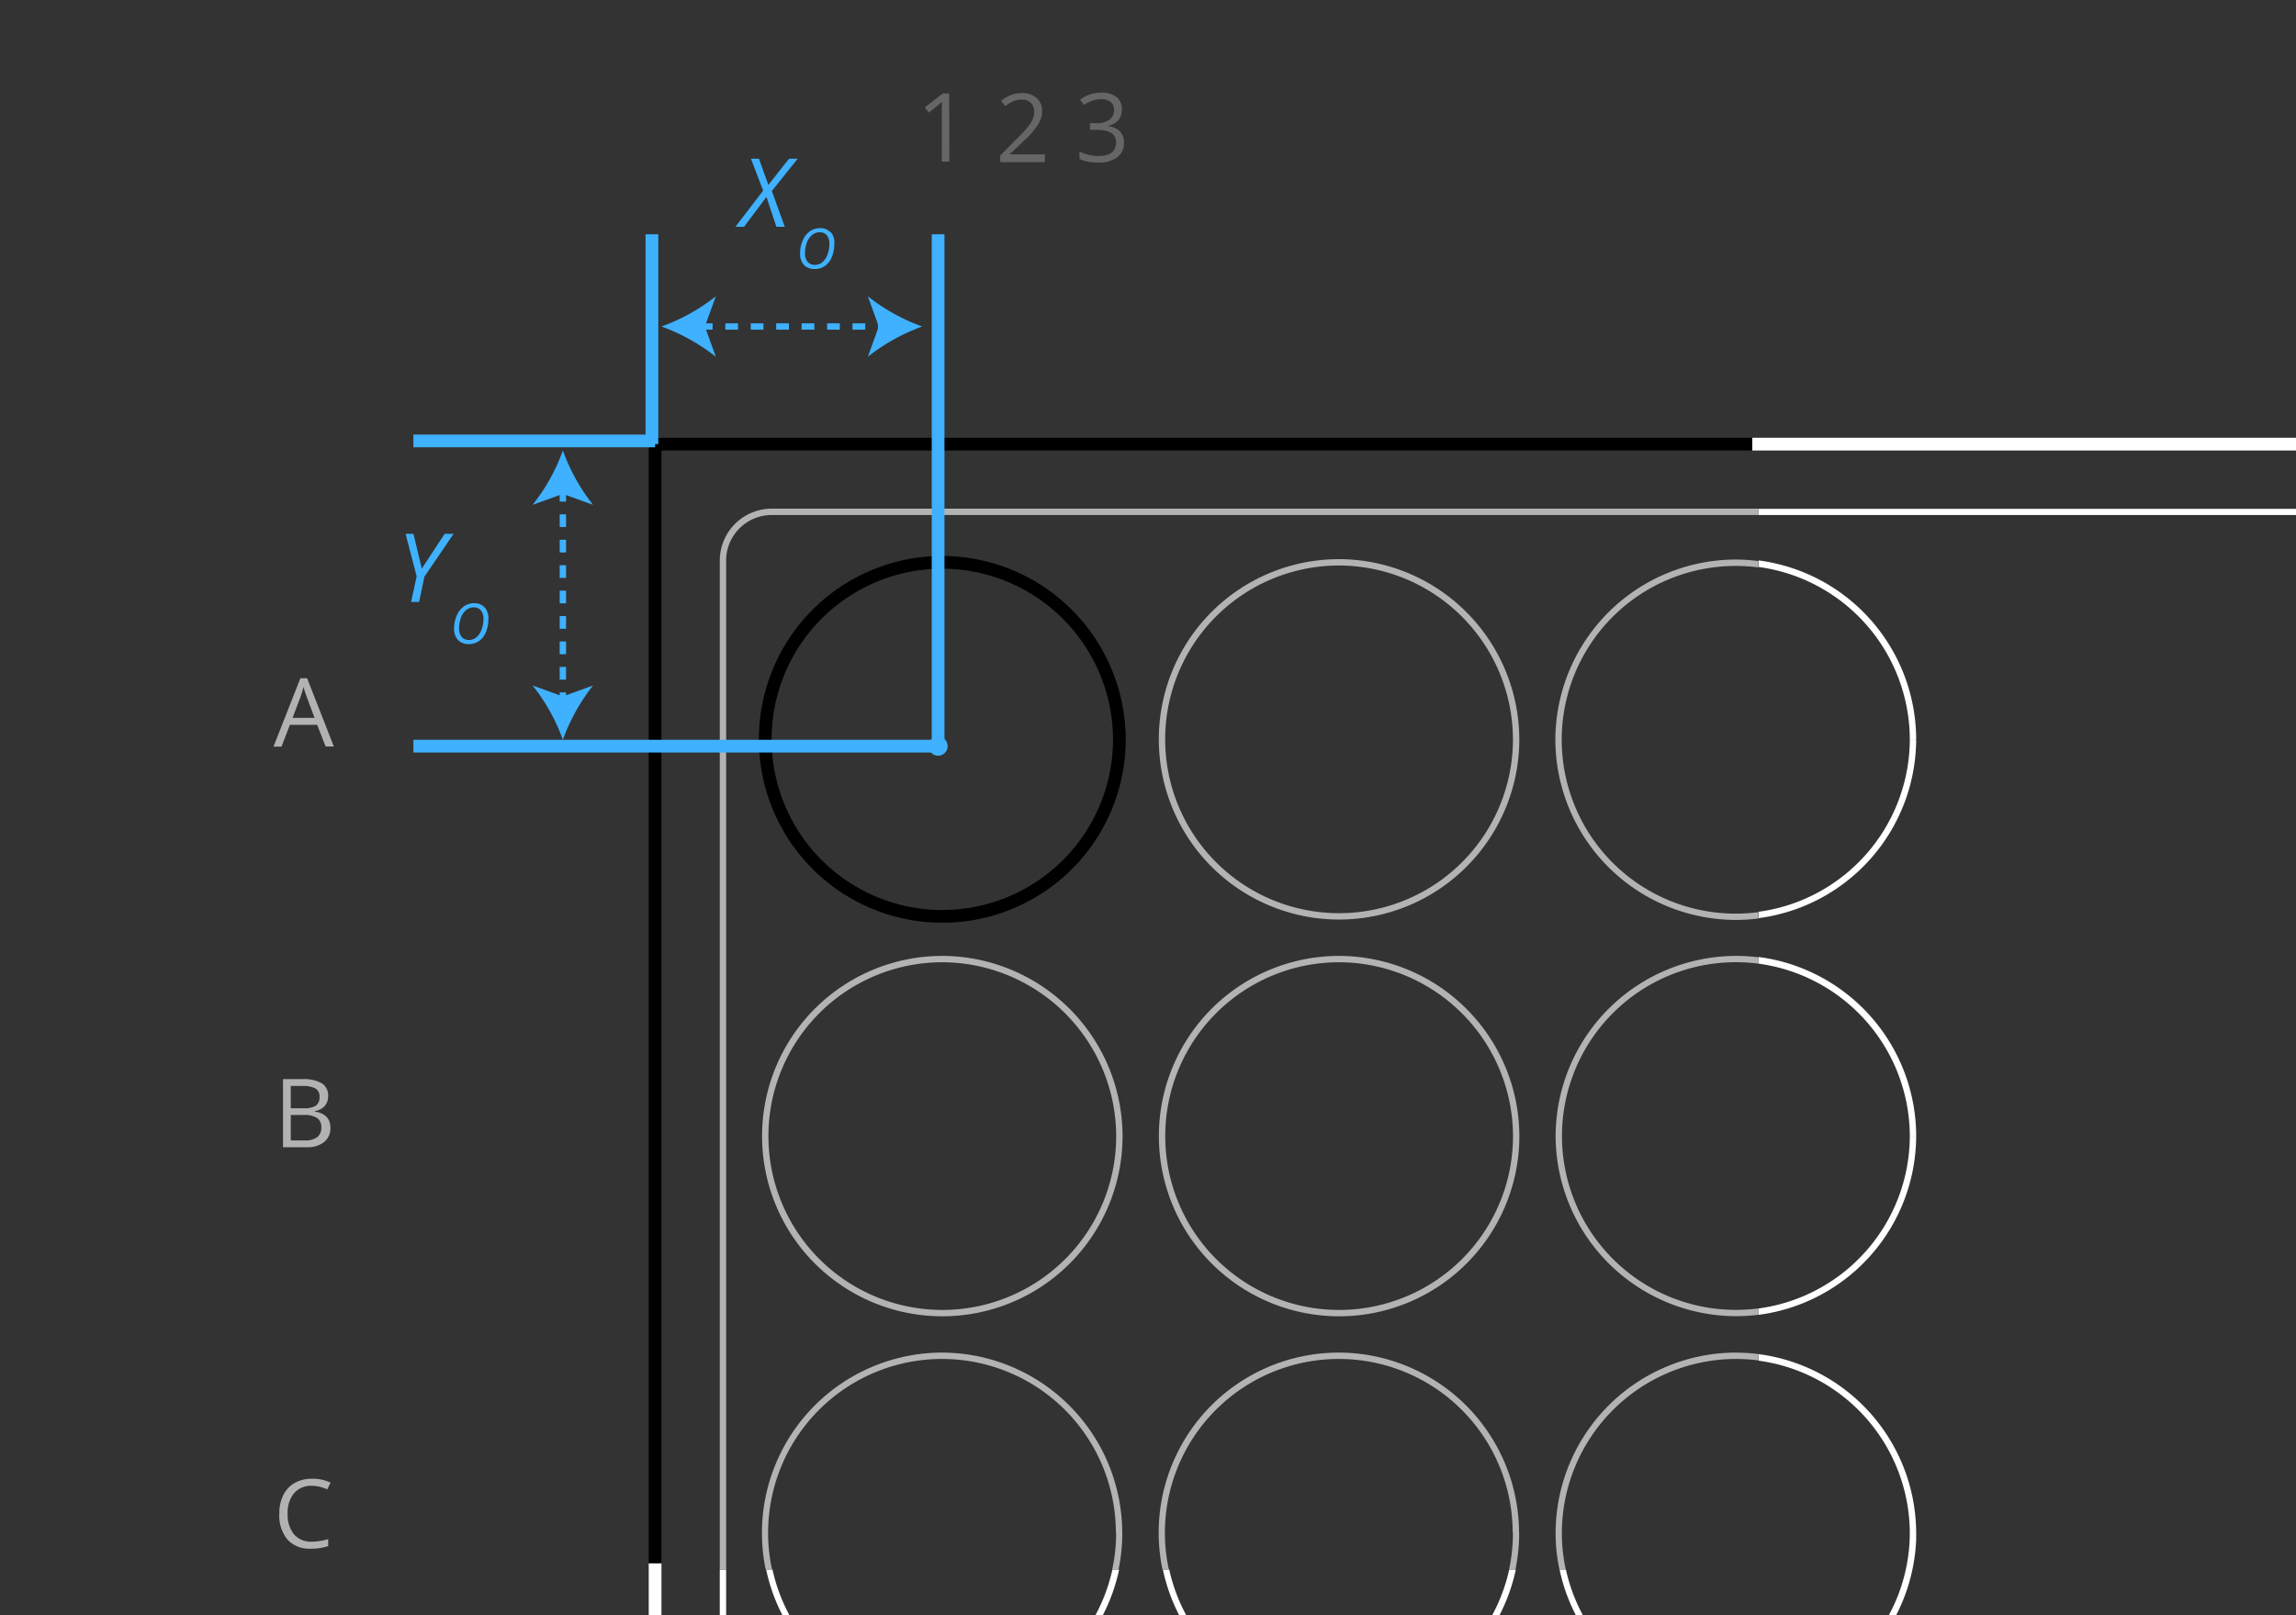 <svg xmlns="http://www.w3.org/2000/svg" 
    xmlns:xlink="http://www.w3.org/1999/xlink" width="361" height="254" viewBox="0 0 361 254">
    <rect x="0" y="0" width="361" height="254" fill="#333333" stroke="none"/>
    <defs>
        <clipPath id="a">
            <polyline points="102 68.85 457 68.85 457 305.64 102 305.64 102 68.85" fill="none"/>
        </clipPath>
        <clipPath id="b">
            <polyline points="113.17 80.03 445.83 80.03 445.83 294.76 113.17 294.76 113.17 80.03" fill="none"/>
        </clipPath>
        <clipPath id="c">
            <polyline points="244.59 87.95 301.28 87.95 301.28 144.63 244.59 144.63 244.59 87.95" fill="none"/>
        </clipPath>
        <clipPath id="d">
            <polyline points="244.59 150.34 301.28 150.34 301.28 207.02 244.59 207.02 244.59 150.34" fill="none"/>
        </clipPath>
        <clipPath id="e">
            <polyline points="119.81 212.73 176.49 212.73 176.49 269.41 119.81 269.41 119.81 212.73" fill="none"/>
        </clipPath>
        <clipPath id="f">
            <polyline points="182.2 212.73 238.88 212.73 238.88 269.41 182.2 269.41 182.2 212.73" fill="none"/>
        </clipPath>
        <clipPath id="g">
            <polyline points="244.59 212.73 301.28 212.73 301.28 269.41 244.59 269.41 244.59 212.73" fill="none"/>
        </clipPath>
    </defs>
    <title>offset_plate_circular</title>
    <polygon points="65.01 83.96 63.77 83.96 65.51 90.65 64.64 94.67 65.9 94.67 66.73 90.7 71.32 83.96 69.91 83.96 66.32 89.43 65.01 83.96" fill="#3fb1ff"/>
    <path d="M75.61,96a2,2,0,0,1,.4,1.32,4.74,4.74,0,0,1-.3,1.72,2.83,2.83,0,0,1-.81,1.2,1.83,1.83,0,0,1-1.17.41,1.46,1.46,0,0,1-1.13-.47,2,2,0,0,1-.42-1.33,4.85,4.85,0,0,1,.29-1.7,2.88,2.88,0,0,1,.82-1.2,1.86,1.86,0,0,1,1.2-.43A1.38,1.38,0,0,1,75.61,96Zm.58-.47a2.11,2.11,0,0,0-1.64-.66,2.77,2.77,0,0,0-1.61.5,3.44,3.44,0,0,0-1.13,1.44,5.12,5.12,0,0,0-.41,2.06,2.52,2.52,0,0,0,.61,1.79,2.29,2.29,0,0,0,1.71.64,2.75,2.75,0,0,0,1.62-.5,3.19,3.19,0,0,0,1.07-1.4,5.4,5.4,0,0,0,.38-2.06A2.58,2.58,0,0,0,76.19,95.5Z" fill="#3fb1ff"/>
    <polygon points="121.36 30.04 125.42 24.96 124.06 24.96 120.81 29.08 119.33 24.96 118.07 24.96 119.99 29.98 115.63 35.67 116.99 35.67 120.51 30.97 122.07 35.67 123.39 35.67 121.36 30.04" fill="#3fb1ff"/>
    <path d="M130,37a2,2,0,0,1,.4,1.33,4.74,4.74,0,0,1-.3,1.72,2.83,2.83,0,0,1-.81,1.2,1.83,1.83,0,0,1-1.16.41,1.46,1.46,0,0,1-1.14-.47,2,2,0,0,1-.42-1.33,4.85,4.85,0,0,1,.29-1.7,2.81,2.81,0,0,1,.83-1.2,1.82,1.82,0,0,1,1.2-.43A1.4,1.4,0,0,1,130,37Zm.58-.46a2.1,2.1,0,0,0-1.64-.66,2.77,2.77,0,0,0-1.61.5,3.34,3.34,0,0,0-1.12,1.44,4.92,4.92,0,0,0-.41,2.06,2.48,2.48,0,0,0,.61,1.79,2.25,2.25,0,0,0,1.7.64,2.75,2.75,0,0,0,1.62-.5,3.16,3.16,0,0,0,1.07-1.41,5.31,5.31,0,0,0,.38-2A2.58,2.58,0,0,0,130.62,36.5Z" fill="#3fb1ff"/>
    <g clip-path="url(#a)">
        <path d="M455,68.85H275.5v2H455V303.64H104V245.85h-2v-175h0V303.64a2,2,0,0,0,2,2H455a2,2,0,0,0,2-2V70.85a2,2,0,0,0-2-2" fill="#fff"/>
        <path d="M275.5,68.85H104a2,2,0,0,0-2,2v175h2v-175H275.5v-2"/>
    </g>
    <path d="M113.17,88.14v0M437.67,80h0" fill="#fff"/>
    <g clip-path="url(#b)">
        <path d="M437.71,80H276.5v1H437.67a7.17,7.17,0,0,1,7.16,7.15V286.6a7.17,7.17,0,0,1-7.16,7.16H121.33a7.17,7.17,0,0,1-7.16-7.16V246.85h-1v39.79a8.18,8.18,0,0,0,8.16,8.12H437.67a8.18,8.18,0,0,0,8.16-8.16V88.18A8.18,8.18,0,0,0,437.71,80" fill="#fff"/>
        <path d="M276.5,80H121.29a8.18,8.18,0,0,0-8.12,8.11V246.85h1V88.18A7.17,7.17,0,0,1,121.33,81H276.5V80" fill="#b3b3b3"/>
    </g>
    <path d="M176,116.29a27.84,27.84,0,1,1-27.84-27.85A27.92,27.92,0,0,1,176,116.29Z" fill="none" stroke="#000" stroke-width="2"/>
    <path d="M238.38,116.29a27.84,27.84,0,1,1-27.84-27.85A27.92,27.92,0,0,1,238.38,116.29ZM176,178.68a27.84,27.84,0,1,1-27.84-27.84A27.92,27.92,0,0,1,176,178.68Zm62.39,0a27.84,27.84,0,1,1-27.84-27.84,27.92,27.92,0,0,1,27.84,27.84Z" fill="none" stroke="#b3b3b3"/>
    <path d="M301.28,116.29h0v0m0,0h0m-56.69-.08v0m56.69-.06v.14h0v-.14M272.93,88h0" fill="#fff"/>
    <g clip-path="url(#c)">
        <path d="M301.28,116.29h-1A27.46,27.46,0,0,1,276.5,143.4v1a28.46,28.46,0,0,0,24.78-28v-.13M276.5,88.17v1a27.46,27.46,0,0,1,23.78,27.11h1v-.14a28.45,28.45,0,0,0-24.78-28" fill="#fff"/>
        <path d="M273,88h-.22a28.42,28.42,0,0,0-28.23,28.26v.15a28.42,28.42,0,0,0,28.34,28.27,28.05,28.05,0,0,0,3.57-.22v-1a28,28,0,0,1-3.57.23,27.34,27.34,0,0,1,0-54.68,28,28,0,0,1,3.57.23v-1A28.19,28.19,0,0,0,273,88" fill="#b3b3b3"/>
    </g>
    <path d="M273.09,207h0m28.19-28.34h0v0m0,0h0m-56.69-.08v0m56.69-.08v.16h0v-.16" fill="#fff"/>
    <g clip-path="url(#d)">
        <path d="M301.28,178.68h-1a27.46,27.46,0,0,1-23.78,27.11v1a28.45,28.45,0,0,0,24.78-28v-.14M276.5,150.56v1a27.46,27.46,0,0,1,23.78,27.11h1v-.16a28.45,28.45,0,0,0-24.78-28" fill="#fff"/>
        <path d="M272.93,150.34a28.42,28.42,0,0,0-28.34,28.26v.15A28.42,28.42,0,0,0,272.78,207h.31a27.51,27.51,0,0,0,3.41-.22v-1a28,28,0,0,1-3.57.23,27.34,27.34,0,0,1,0-54.68,28,28,0,0,1,3.57.23v-1a28.05,28.05,0,0,0-3.57-.22" fill="#b3b3b3"/>
    </g>
    <path d="M176.49,241.07h0v0m0,0h0m0-.07v.07h0V241m-28.34-28.27h0" fill="#fff"/>
    <g clip-path="url(#e)">
        <path d="M175.9,246.85h-1a27.35,27.35,0,0,1-53.44,0h-1a28.45,28.45,0,0,0,27.75,22.56h0a28.45,28.45,0,0,0,27.75-22.56" fill="#fff"/>
        <path d="M176.49,241.07h-1a26.87,26.87,0,0,1-.62,5.78h1a28.21,28.21,0,0,0,.59-5.71v-.07m-28.2-28.34H148a28.37,28.37,0,0,0-27.61,34.12h1a26.87,26.87,0,0,1-.62-5.78,27.34,27.34,0,0,1,54.68,0h1V241a28.41,28.41,0,0,0-28.2-28.27" fill="#b3b3b3"/>
    </g>
    <path d="M210.54,212.73h0" fill="#fff"/>
    <g clip-path="url(#f)">
        <path d="M238.29,246.85h-1a27.36,27.36,0,0,1-53.45,0h-1a28.44,28.44,0,0,0,27.74,22.56h0a28.45,28.45,0,0,0,27.75-22.56" fill="#fff"/>
        <path d="M238.88,241.07h-1a27.51,27.51,0,0,1-.61,5.78h1a28.19,28.19,0,0,0,.59-5.78m0,0h0m-28.2-28.34h-.27a28.32,28.32,0,0,0-27.61,34.12h1a26.87,26.87,0,0,1-.62-5.78,27.34,27.34,0,0,1,54.68,0h1a28.41,28.41,0,0,0-28.2-28.34" fill="#b3b3b3"/>
    </g>
    <path d="M301.28,241.07h0v0m0,0h0M244.59,241v0m56.69-.07v.14h0v-.14m-28.35-28.2h0" fill="#fff"/>
    <g clip-path="url(#g)">
        <path d="M301.28,241.07h-1a27.35,27.35,0,0,1-54.07,5.78h-1a28.44,28.44,0,0,0,27.74,22.56h0a28.42,28.42,0,0,0,28.35-28.2v-.14M276.5,213v1a27.46,27.46,0,0,1,23.78,27.11h1v-.14a28.45,28.45,0,0,0-24.78-28" fill="#fff"/>
        <path d="M273.07,212.73h-.27A28.42,28.42,0,0,0,244.59,241v.14a27.51,27.51,0,0,0,.6,5.71h1a26.87,26.87,0,0,1-.62-5.78,27.42,27.42,0,0,1,27.34-27.34,28,28,0,0,1,3.57.23v-1a27.7,27.7,0,0,0-3.43-.22" fill="#b3b3b3"/>
    </g>
    <path d="M46,112.9l1.26-3.32a14.21,14.21,0,0,0,.46-1.54c.17.61.34,1.12.5,1.54l1.24,3.32H46m2.26-6.23H47.23L43,117.43h1.26L45.58,114h4.29l1.33,3.41h1.29l-4.21-10.76" fill="#b2b2b2"/>
    <path d="M45.72,179.36v-4h2.13a3.54,3.54,0,0,1,2,.47,1.67,1.67,0,0,1,.67,1.46,1.84,1.84,0,0,1-.66,1.57,3.11,3.11,0,0,1-1.95.5H45.72m0-5.06v-3.5h1.83a4.1,4.1,0,0,1,2.05.39,1.42,1.42,0,0,1,.64,1.31,1.61,1.61,0,0,1-.57,1.39,3.33,3.33,0,0,1-1.9.41H45.72m1.78-4.58h-3v10.71h3.74a4.11,4.11,0,0,0,2.71-.81,2.74,2.74,0,0,0,1-2.24c0-1.43-.81-2.29-2.44-2.56v-.08a2.54,2.54,0,0,0,1.55-.8,2.3,2.3,0,0,0,.53-1.57,2.22,2.22,0,0,0-1-2,5.63,5.63,0,0,0-3.08-.64" fill="#b2b2b2"/>
    <path d="M49.07,232.57a5.41,5.41,0,0,0-2.75.67,4.49,4.49,0,0,0-1.79,1.92,6.48,6.48,0,0,0-.61,2.9,5.91,5.91,0,0,0,1.28,4.08,4.66,4.66,0,0,0,3.65,1.43,8.09,8.09,0,0,0,2.75-.41v-1.1a9.59,9.59,0,0,1-2.56.41,3.53,3.53,0,0,1-2.81-1.15,4.87,4.87,0,0,1-1-3.25,4.76,4.76,0,0,1,1-3.22,3.51,3.51,0,0,1,2.79-1.17,5.68,5.68,0,0,1,2.43.57l.53-1.07a6.67,6.67,0,0,0-3-.61" fill="#b2b2b2"/>
    <path d="M175.57,15.28a3.68,3.68,0,0,0-2.42-.71,5.51,5.51,0,0,0-1.82.29,5.17,5.17,0,0,0-1.52.82l.62.82a5.6,5.6,0,0,1,1.42-.7,4.41,4.41,0,0,1,1.33-.2,2.22,2.22,0,0,1,1.46.45,1.51,1.51,0,0,1,.53,1.23,1.81,1.81,0,0,1-.73,1.54,3.21,3.21,0,0,1-2,.55h-1.07v1.05h1.05q3.06,0,3.06,1.95c0,1.45-.92,2.17-2.77,2.17a6.65,6.65,0,0,1-1.49-.18,6.74,6.74,0,0,1-1.49-.52V25a5.86,5.86,0,0,0,1.38.45,9.29,9.29,0,0,0,1.55.12,4.82,4.82,0,0,0,3-.82,2.8,2.8,0,0,0,1.06-2.36,2.38,2.38,0,0,0-.62-1.72,3,3,0,0,0-1.91-.82v-.06a2.93,2.93,0,0,0,1.63-.87,2.48,2.48,0,0,0,.57-1.68A2.38,2.38,0,0,0,175.57,15.28Zm-11.27,9h-5.5v-.06L161.14,22a12.84,12.84,0,0,0,2.14-2.52,4.05,4.05,0,0,0,.57-2,2.64,2.64,0,0,0-.86-2.07,3.37,3.37,0,0,0-2.36-.77,5,5,0,0,0-3.23,1.23l.65.82a5,5,0,0,1,1.33-.79,3.56,3.56,0,0,1,1.26-.23,2,2,0,0,1,1.44.51,1.77,1.77,0,0,1,.52,1.36,3,3,0,0,1-.2,1.13,4.65,4.65,0,0,1-.62,1.08,18.81,18.81,0,0,1-1.69,1.86l-2.82,2.84v1.05h7Zm-15.06-9.58h-1l-2.83,2.19.64.83c1-.84,1.62-1.31,1.74-1.42s.25-.22.35-.33q-.06.85-.06,1.8v7.64h1.19Z" fill="#666"/>
    <path d="M149,117.35a1.5,1.5,0,1,1-1.5-1.5,1.5,1.5,0,0,1,1.5,1.5" fill="#3fb1ff" fill-rule="evenodd"/>
    <path d="M65,69.35h38m-38,48h83m-45.5-80.5v33m45-33v80" fill="none" stroke="#3fb1ff" stroke-width="2"/>
    <line x1="110.04" y1="51.35" x2="138.96" y2="51.35" fill="none" stroke="#3fb1ff" stroke-dasharray="2 2"/>
    <path d="M104,51.35a30.59,30.59,0,0,1,8.55,4.76l-1.72-4.76,1.72-4.75A30.31,30.31,0,0,1,104,51.35m41,0a30.59,30.59,0,0,0-8.55,4.76l1.72-4.76-1.72-4.75A30.31,30.31,0,0,0,145,51.35" fill="#3fb1ff" fill-rule="evenodd"/>
    <line x1="88.5" y1="76.89" x2="88.5" y2="110.32" fill="none" stroke="#3fb1ff" stroke-dasharray="2 2"/>
    <path d="M88.5,70.85a30,30,0,0,1-4.76,8.55l4.76-1.72,4.75,1.72a30.18,30.18,0,0,1-4.75-8.55m0,45.5a29.91,29.91,0,0,0-4.76-8.54l4.76,1.72,4.75-1.72a30.12,30.12,0,0,0-4.75,8.54" fill="#3fb1ff" fill-rule="evenodd"/>
</svg>